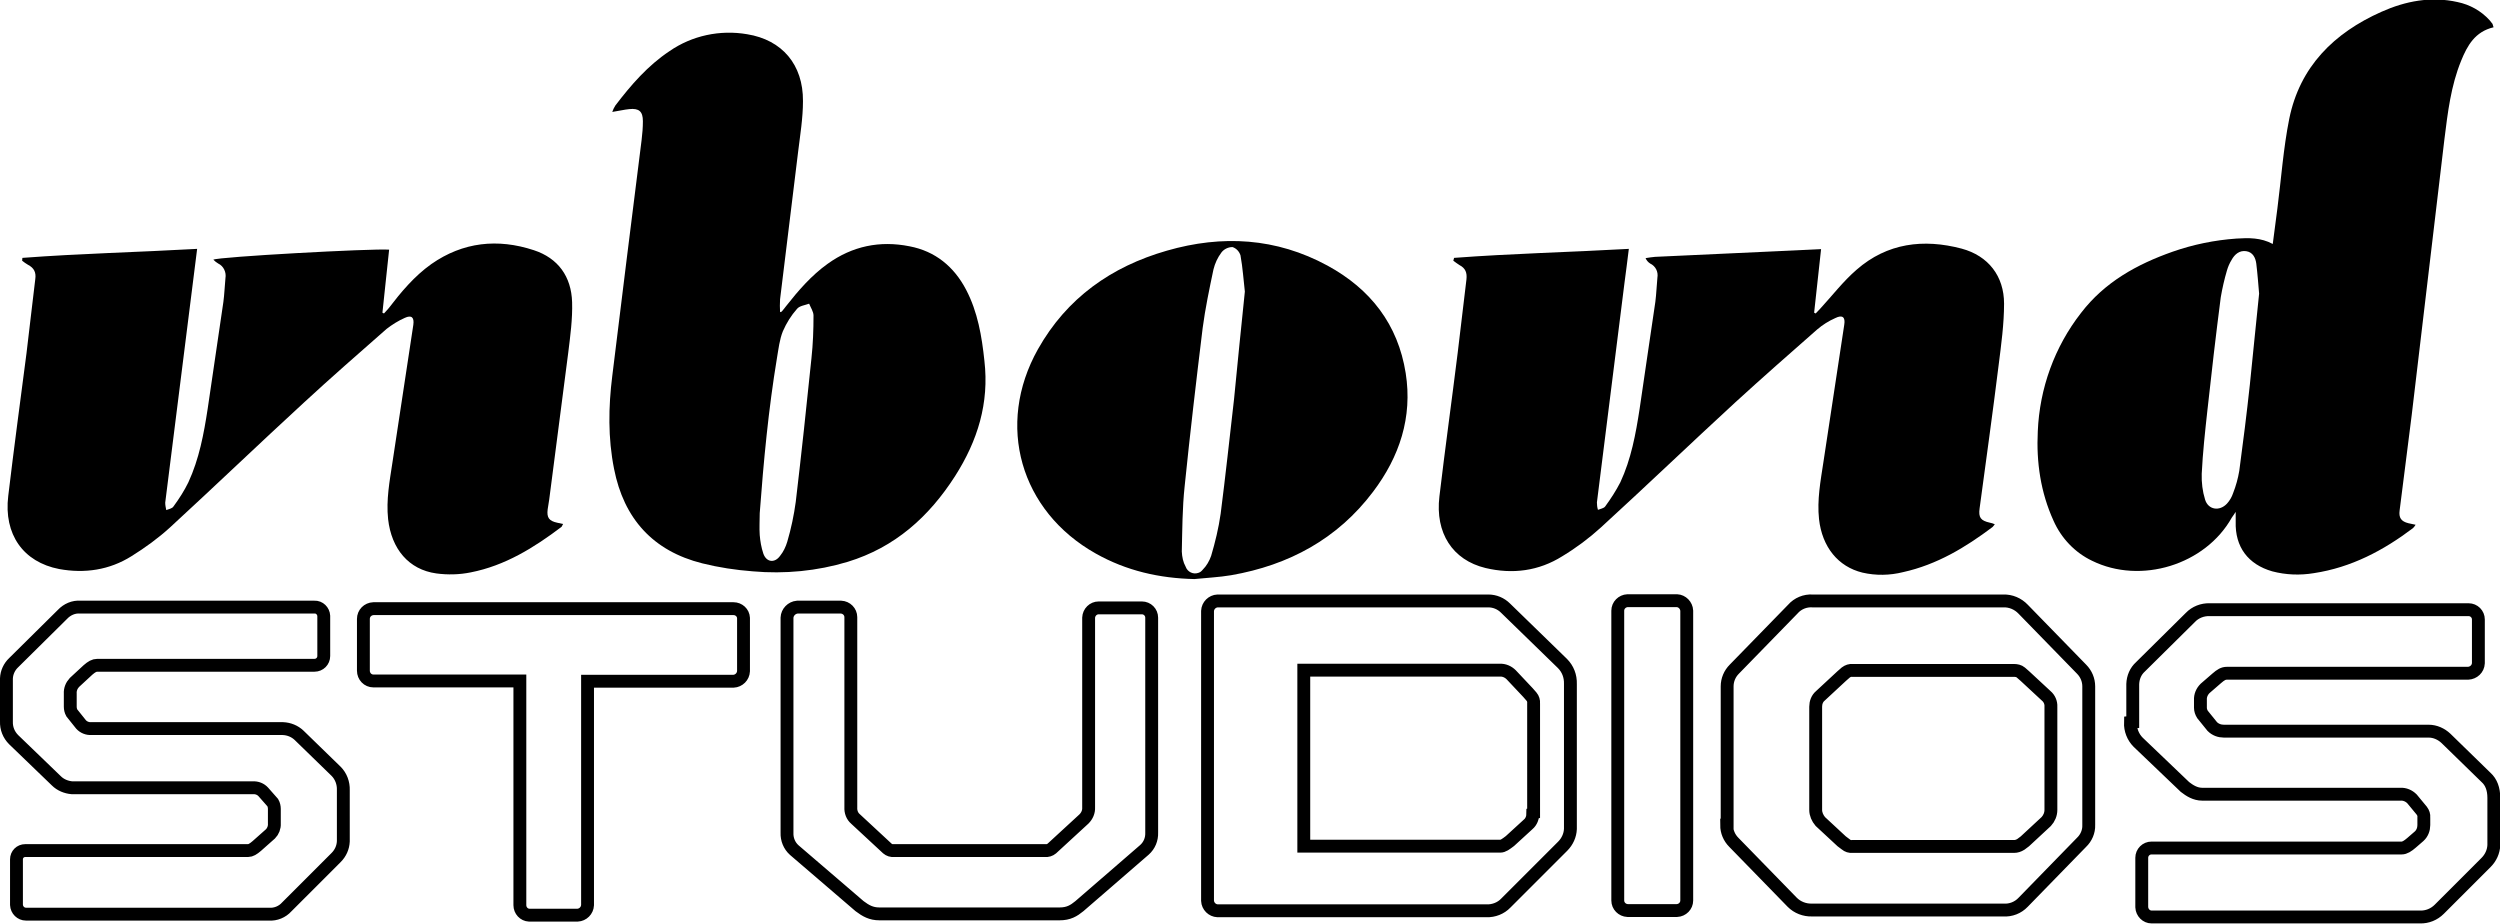 <?xml version="1.0" encoding="utf-8"?>
<!-- Generator: Adobe Illustrator 26.3.1, SVG Export Plug-In . SVG Version: 6.00 Build 0)  -->
<svg version="1.1" id="Layer_1" xmlns="http://www.w3.org/2000/svg" xmlns:xlink="http://www.w3.org/1999/xlink" x="0px" y="0px"
	 viewBox="0 0 971.4 359.1" style="enable-background:new 0 0 971.4 359.1;" xml:space="preserve">
<style type="text/css">
	.st0{fill:none;stroke:#000000;stroke-width:5;stroke-miterlimit:4.58;}
</style>
<g>
	<path d="M968.9,10.6c-7.2,1.7-10.2,7.1-12.6,13c-4,9.8-5.2,20.1-6.5,30.5c-4.2,35.7-8.5,71.4-12.7,107.1
		c-1.5,12.4-3.2,24.8-4.7,37.1c-0.4,2.9,0.6,4.3,3.4,5c0.8,0.2,1.7,0.4,2.8,0.6c-0.3,0.5-0.6,0.9-1,1.3c-11.5,8.7-24,15.3-38.5,17.5
		c-5.4,0.9-10.9,0.7-16.2-0.7c-9.4-2.7-14.5-9.5-14.2-19.3c0-1,0-2,0-3.8c-0.7,1.1-1.1,1.6-1.5,2.2c-10.3,18.4-35.4,26.1-54.3,16.8
		c-6.7-3.2-12-8.8-15-15.6c-5-11-6.7-22.7-6.1-34.7c0.7-16.7,6.5-32.8,16.8-46c9.2-12,21.7-18.9,35.6-23.8c8-2.8,16.3-4.5,24.8-5.1
		c4.7-0.3,9.5-0.4,14.1,2.1c0.6-4.7,1.2-9.2,1.8-13.8c1.5-11.6,2.3-23.3,4.6-34.8c4.1-20.3,17.4-33.4,35.8-41.6
		c9.4-4.2,19.3-6.1,29.6-3.8c4.8,1,9.1,3.4,12.4,7c0.4,0.5,0.8,1,1.2,1.5C968.6,9.8,968.8,10.2,968.9,10.6z M877.8,114.1
		c-0.3-3.5-0.6-7.6-1.1-11.7c-0.3-2.2-1.3-4.4-3.9-4.8s-4.5,1.2-5.7,3.4c-0.8,1.3-1.4,2.7-1.8,4.1c-1,3.4-1.8,6.9-2.4,10.4
		c-1.9,14.7-3.6,29.3-5.2,44c-0.9,8.2-1.8,16.4-2.2,24.6c-0.1,3.4,0.3,6.8,1.3,10c1.2,4,5.6,4.7,8.5,1.6c1.1-1.2,1.9-2.6,2.4-4.1
		c1.1-2.8,1.9-5.7,2.4-8.7c1.5-11.1,2.9-22.3,4.1-33.4C875.4,138,876.5,126.4,877.8,114.1z"/>
	<path d="M303.7,121.1c0.6-0.7,1.2-1.4,1.7-2.1c4.8-6.1,9.9-12,16.2-16.5c9.6-6.9,20.3-9.1,31.8-6.8c10,1.9,17.3,7.9,22,16.9
		c4.5,8.6,6.1,18.1,7.1,27.6c1.9,16.4-2.6,31-11.4,44.8c-10.2,15.9-23.4,27.7-41.7,33.3c-11.9,3.6-24.5,4.8-36.9,3.7
		c-6.6-0.5-13.2-1.5-19.6-3.1c-19.2-4.8-30.5-17.4-34.3-36.7c-2.4-12-2.2-24.1-0.7-36.1c3.7-30.6,7.6-61.2,11.4-91.7
		c0.3-2.4,0.5-4.9,0.5-7.3c0-3.8-1.5-5.1-5.3-4.7c-2,0.2-4,0.7-6.6,1.1c0.3-0.9,0.7-1.7,1.2-2.5c6.1-8,12.6-15.5,21-21.1
		c8.8-6.1,19.7-8.4,30.2-6.6c13.6,2.2,21.8,11.8,21.7,26c0,6.6-1.1,13.2-1.9,19.8c-2.3,19.1-4.7,38.1-7,57.2c-0.1,1.7-0.1,3.3,0,5
		L303.7,121.1z M295.2,199.4c0,2.8-0.2,5.7,0,8.5c0.2,2.4,0.6,4.8,1.4,7.2c1.2,3.4,4.4,3.8,6.5,0.9c1.3-1.6,2.2-3.5,2.8-5.5
		c1.5-5.1,2.6-10.3,3.3-15.5c2.2-18.6,4.2-37.2,6.1-55.8c0.6-5.5,0.8-11,0.8-16.6c0-1.5-1.1-3.1-1.7-4.6c-1.6,0.6-3.7,0.8-4.7,2
		c-2.3,2.6-4.1,5.5-5.5,8.7c-1.3,3.2-1.7,6.9-2.3,10.4C298.6,159,296.7,179.2,295.2,199.4z"/>
	<path d="M8.7,100.2c22.5-1.7,45-2.2,67.9-3.5c-0.7,5.8-1.4,11.2-2.1,16.7c-3.4,27.3-6.9,54.6-10.3,81.9c0,1,0.2,1.9,0.4,2.9
		c1-0.4,2.3-0.6,2.8-1.4c2.2-3,4.2-6.1,5.8-9.4c4.2-9.1,6-18.8,7.5-28.6c2-13.8,4.1-27.7,6.1-41.5c0.4-3,0.5-6.1,0.8-9.2
		c0.4-2.3-0.7-4.7-2.8-5.7c-0.7-0.4-1.3-0.9-1.9-1.5c1.7-1.1,61.7-4.4,68.3-3.9c-0.9,8.1-1.7,16.3-2.6,24.5l0.6,0.3
		c0.6-0.7,1.2-1.3,1.8-2c4.9-6.4,10-12.5,16.6-17.2c12.3-8.6,25.8-10,39.8-5.4c9.5,3.1,14.6,10.3,14.9,20.2
		c0.2,6.5-0.7,13.1-1.5,19.6c-2.4,19.1-5,38.1-7.4,57.1c-0.2,1.2-0.4,2.5-0.6,3.8c-0.4,3.2,0.5,4.5,3.7,5.2l2.3,0.5
		c-0.2,0.4-0.4,0.7-0.6,1.1c-10.7,8.1-22,15.1-35.3,17.7c-4.4,0.9-9,1-13.4,0.4c-10.7-1.5-17.4-9.5-18.7-21.1
		c-0.8-7.5,0.6-14.8,1.7-22.1c2.7-17.8,5.4-35.6,8.1-53.4c0.4-2.9-0.7-3.9-3.3-2.7c-2.5,1.1-4.9,2.6-7.1,4.3
		c-10.8,9.5-21.7,19-32.2,28.7c-17.4,16-34.5,32.4-51.9,48.4c-4.6,4.2-9.7,7.9-15,11.2c-8.6,5.4-18.2,6.8-28.1,5
		c-14-2.7-21.6-13.5-19.8-28.4c2.2-18.5,4.7-37,7.1-55.5c1.2-9.6,2.2-19.2,3.4-28.7c0.4-2.7-0.5-4.4-2.8-5.6c-0.8-0.5-1.6-1-2.3-1.6
		L8.7,100.2z"/>
	<path d="M565,100.2c22.5-1.7,45-2.2,67.9-3.5c-0.6,4.7-1.1,9-1.7,13.3c-3.6,28.4-7.1,56.8-10.7,85.2c0,1,0.1,1.9,0.4,2.9
		c1-0.4,2.3-0.6,2.8-1.3c2.2-3,4.2-6.1,5.9-9.4c4.2-9,6-18.8,7.5-28.6c2-13.9,4.1-27.7,6.1-41.5c0.4-3.1,0.5-6.3,0.8-9.4
		c0.4-2.3-0.7-4.5-2.8-5.5c-0.8-0.5-1.4-1.2-1.8-2.1c1.2-0.2,2.5-0.4,3.7-0.5c18-0.8,36-1.7,54.1-2.5l10.4-0.5
		c-0.9,8.4-1.8,16.6-2.7,24.7l0.6,0.3l1.8-1.9c4.7-5.1,8.9-10.6,14.1-15.1c11.9-10.4,26-12.1,40.8-8.2c10.4,2.8,16.5,10.7,16.5,21.4
		c0,7.9-1.1,15.9-2.1,23.8c-2.3,18.6-4.9,37.1-7.4,55.7c-0.5,3.6,0.4,4.8,4,5.6c0.6,0.1,1.2,0.3,1.9,0.6c-0.3,0.4-0.5,0.7-0.9,1.1
		c-10.5,7.9-21.6,14.6-34.7,17.5c-5.2,1.3-10.6,1.4-15.8,0.2c-9.5-2.3-15.7-10-16.9-20.8c-0.8-7.5,0.6-14.8,1.7-22.1
		c2.7-17.8,5.4-35.6,8.1-53.4c0.5-3-0.7-4-3.5-2.6c-2.5,1.1-4.9,2.6-7,4.4c-10.7,9.4-21.4,18.8-31.9,28.4
		c-17.5,16.1-34.6,32.5-52.1,48.5c-4.6,4.2-9.7,8-15,11.2c-9.2,5.8-19.4,7.1-29.9,4.6c-12.8-3.1-19.6-13.6-17.9-27.8
		c2.2-18.6,4.8-37.2,7.1-55.8c1.2-9.5,2.2-19,3.4-28.5c0.3-2.7-0.4-4.4-2.7-5.6c-0.8-0.5-1.6-1.1-2.4-1.7L565,100.2z"/>
	<path d="M464.1,225c-13.6-0.3-26.4-3.2-38.3-9.9c-29.4-16.5-39-50-22.5-79.4c11.2-19.9,28.5-32.1,50.1-38.3
		c21.5-6.2,42.5-5,62.4,5.8c16.7,9.1,27.4,22.8,30.4,41.8c2.7,17.1-2.4,32.5-12.7,46.1c-13.8,18.3-32.7,28.5-55.1,32.4
		C473.7,224.3,468.9,224.5,464.1,225z M483.7,113.3c-0.5-4.1-0.8-9.2-1.7-14.1c-0.5-1.5-1.6-2.7-3.1-3.2c-1.7,0-3.3,0.8-4.3,2.1
		c-1.5,2-2.5,4.2-3.1,6.6c-1.6,7.6-3.2,15.2-4.2,22.8c-2.5,20.5-4.9,40.9-7,61.5c-0.9,8.4-0.9,16.9-1.1,25.3
		c0.1,2.1,0.5,4.1,1.5,5.9c0.7,2,2.9,3.1,4.9,2.4c0.7-0.2,1.2-0.6,1.7-1.2c1.5-1.5,2.6-3.4,3.3-5.4c1.6-5.4,2.9-10.8,3.7-16.4
		c1.9-14.8,3.5-29.7,5.2-44.5C480.8,141.5,482.2,127.9,483.7,113.3z"/>
</g>
<path class="st0" d="M2.5,280.3c-0.1,2.7,0.9,5.2,2.8,7.1l16.6,16c1.6,1.6,3.8,2.5,6.1,2.7h70.3c1.5-0.1,3,0.5,4,1.6l3.7,4.2
	c0.4,0.7,0.6,1.6,0.6,2.4v5.7c0.1,1.5-0.5,3-1.5,4l-5.3,4.7c-1.4,1.2-2.4,1.8-3.4,1.8H9.8c-1.9,0-3.4,1.5-3.4,3.4c0,0,0,0,0,0.1
	v17.6c0.1,2,1.7,3.6,3.7,3.6h94.4c2.6,0.2,5.2-0.9,6.9-2.8l19.2-19.2c1.7-1.7,2.7-3.9,2.8-6.3V307c0.1-2.7-0.9-5.4-2.8-7.3l-14.4-14
	c-1.7-1.6-3.9-2.5-6.3-2.6H35.5c-1.5,0.1-3-0.5-4-1.6l-3.6-4.5c-0.4-0.7-0.6-1.6-0.6-2.4v-5.1c-0.1-1.6,0.5-3.1,1.6-4.3l5.3-4.9
	c1.4-1.2,2.4-1.8,3.6-1.8h84.4c2,0,3.6-1.6,3.6-3.6l0,0v-15.6c-0.1-1.9-1.7-3.5-3.6-3.4h-91c-2.6-0.2-5.1,0.9-6.9,2.8l-19,18.8
	c-1.7,1.6-2.7,3.8-2.8,6.1L2.5,280.3z M285,236.5H145.1c-2.2,0.1-3.9,1.8-3.9,4v20.1c0,2.2,1.7,4,3.9,4H202v87.1
	c0,2.1,1.6,3.8,3.6,3.9h18.8c2.1-0.1,3.8-1.8,3.9-3.9v-87H285c2.1-0.1,3.8-1.8,3.9-3.9v-20.7C288.8,238.1,287.1,236.5,285,236.5z
	 M305.8,240v83.6c-0.1,2.5,0.9,5,2.8,6.7l25.4,21.8c2.4,1.8,4.5,3,7.7,3h70c3.5,0,5.5-1.2,7.7-3l25.3-21.9c1.9-1.7,2.9-4.1,2.8-6.7
	V240c0-2.1-1.7-3.8-3.8-3.8h-16.8c-2.1,0-3.8,1.7-3.9,3.8l0,0v73.7c0.1,1.7-0.6,3.3-1.8,4.5l-12.5,11.5c-0.7,0.6-1.7,0.9-2.6,0.8
	h-58.7c-1,0.1-1.9-0.2-2.6-0.8l-12.4-11.5c-1.3-1.1-1.9-2.8-1.8-4.5v-73.9c0-2.1-1.7-3.8-3.8-3.9l0,0h-17
	C307.6,236.1,305.9,237.9,305.8,240z M607.1,257.8L585,236.3c-1.8-1.8-4.2-2.8-6.7-2.8H473.1c-2.1,0.1-3.8,1.8-3.9,3.9V350
	c0.1,2.1,1.8,3.8,3.9,3.9h104.5c2.8,0.1,5.6-1,7.5-3l22.1-22.1c1.8-1.8,2.9-4.2,3-6.7v-56.3C610.3,262.7,609.2,259.9,607.1,257.8
	L607.1,257.8z M595.6,316.1c0,1.6-0.6,3.2-1.8,4.2l-7.1,6.5c-1.6,1.2-2.6,2-3.8,2h-76.3v-68.4h76.1c1.7-0.1,3.3,0.6,4.5,1.8l6.5,6.9
	l1.4,1.6c0.6,0.7,0.9,1.7,0.8,2.6V316L595.6,316.1L595.6,316.1z M632.4,353.8h19.2c2.1-0.1,3.8-1.8,3.8-3.9V237.3
	c-0.1-2.1-1.8-3.8-3.8-3.9h-19.2c-2.1,0.1-3.8,1.8-3.8,3.9v112.6C628.6,352,630.3,353.7,632.4,353.8z M670.9,320.6
	c0,2.5,1,4.9,2.8,6.7l22.7,23.3c2,2,4.8,3.1,7.7,3h74.3c2.9,0.2,5.7-0.9,7.7-3l22.7-23.3c1.8-1.7,2.9-4.2,2.8-6.7v-53.9
	c0-2.5-1-4.9-2.8-6.7l-22.7-23.3c-2-2.1-4.8-3.3-7.7-3.2h-74.1c-2.9-0.2-5.8,1-7.7,3.2L673.9,260c-1.8,1.8-2.8,4.2-2.8,6.7v53.9
	H670.9z M705.5,314.7v-40.1c0-1.6,0.6-3.2,1.8-4.2l8.3-7.7l1.6-1.4c0.8-0.6,1.7-0.9,2.6-0.8h62.8c0.9,0,1.9,0.2,2.6,0.8l1.6,1.4
	l8.3,7.7c1.2,1,1.9,2.6,1.8,4.2v40.1c0,1.7-0.7,3.3-1.8,4.5l-8.3,7.7l-1.6,1.2c-0.8,0.5-1.7,0.8-2.6,0.8h-62.8
	c-1,0.1-1.9-0.2-2.6-0.8l-1.6-1.2l-8.3-7.7C706.2,317.9,705.5,316.3,705.5,314.7L705.5,314.7z M827.8,280.7c-0.1,2.9,1,5.7,3,7.7
	l18.2,17.4c1.8,1.4,4,2.8,6.7,2.8h77c1.7-0.1,3.3,0.6,4.5,1.8l3.8,4.6c0.6,0.8,0.9,1.7,0.8,2.6v3c0,1.6-0.6,3.2-1.8,4.3l-3,2.6
	c-1.4,1.2-2.6,2-3.8,2H836c-2.1,0-3.8,1.7-3.8,3.8l0,0v19.2c0.1,2.1,1.8,3.8,3.8,3.8h104.3c2.8,0.1,5.5-1,7.5-3l18.2-18.2
	c1.8-1.8,2.9-4.2,3-6.7V310c0-3.4-1-6.1-3-7.9l-15.6-15.2c-1.8-1.7-4.2-2.8-6.7-2.8h-79.6c-1.7,0-3.3-0.6-4.5-1.8l-3.8-4.7
	c-0.5-0.8-0.8-1.7-0.8-2.6v-3c-0.1-1.7,0.6-3.3,1.8-4.5l4.5-3.9c1.6-1.4,2.6-2,4-2H959c2.1-0.1,3.9-1.7,4-3.9v-17
	c0-2.1-1.7-3.8-3.8-3.8l0,0H858.6c-2.8-0.1-5.6,1-7.5,3l-19.4,19.2c-1.9,1.7-2.9,4.1-3,6.7v14.8L827.8,280.7z"/>
</svg>
